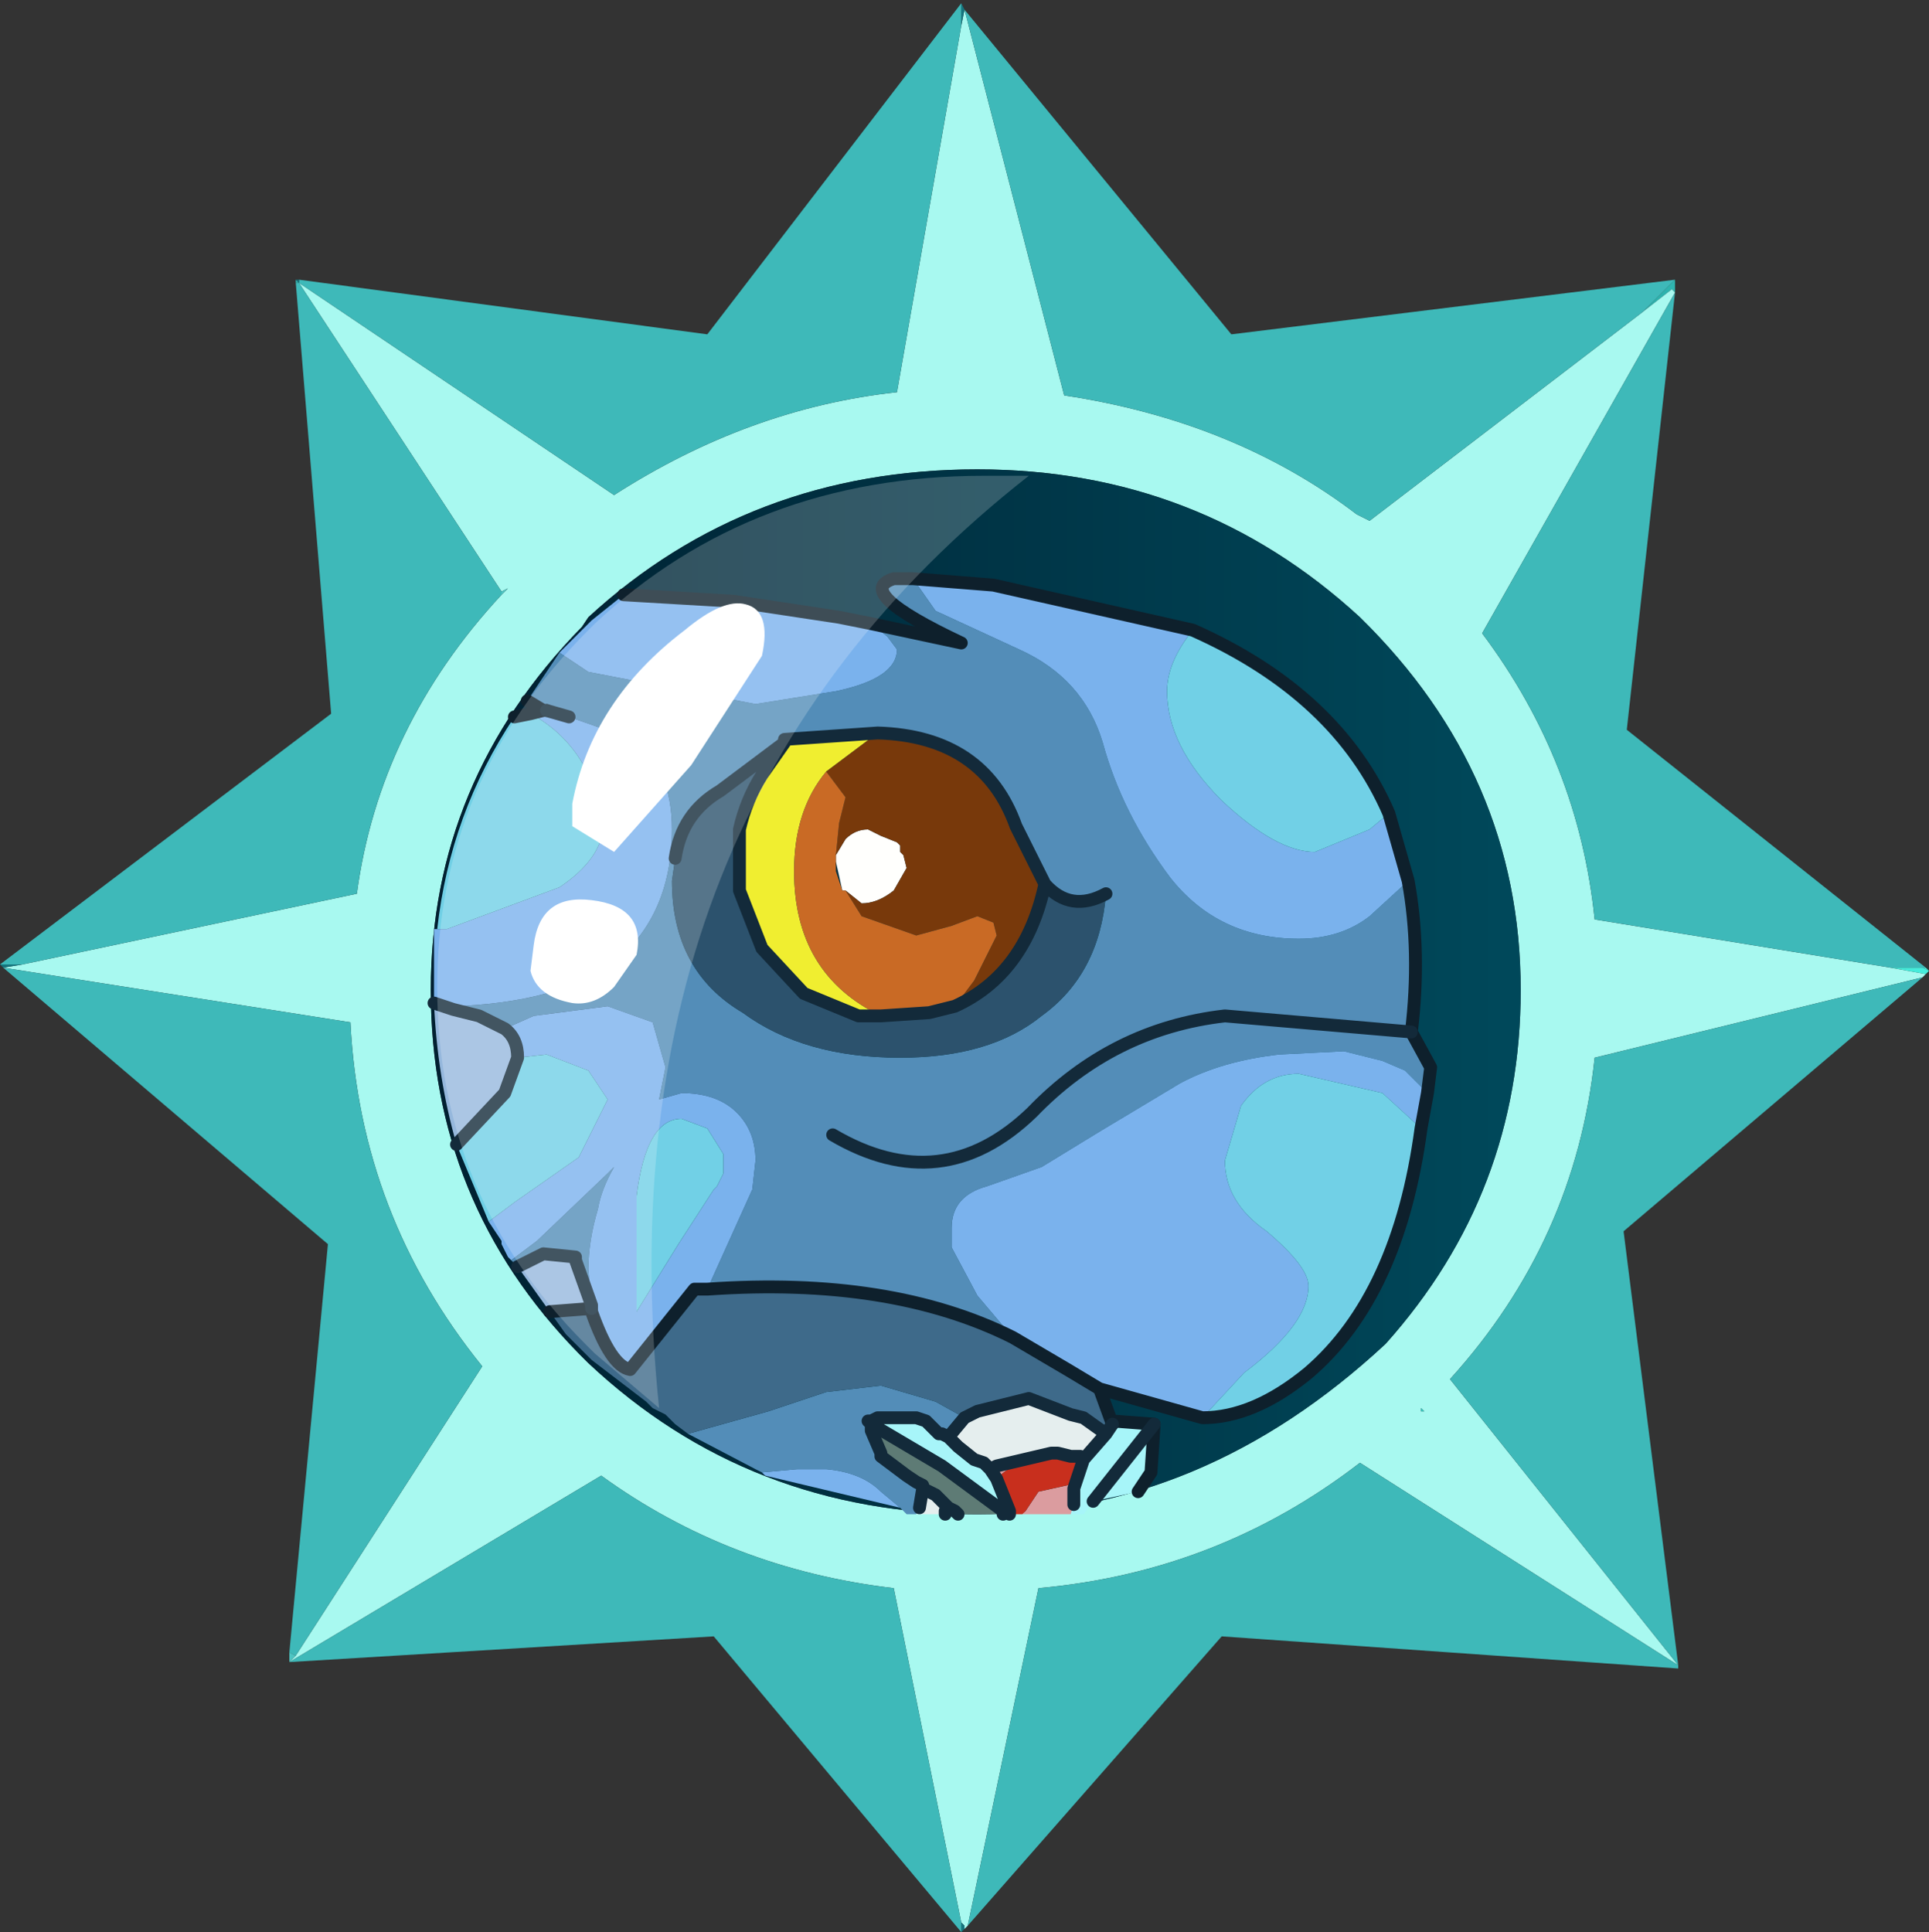 <?xml version="1.0" encoding="UTF-8" standalone="no"?>
<svg xmlns:ffdec="https://www.free-decompiler.com/flash" xmlns:xlink="http://www.w3.org/1999/xlink" ffdec:objectType="frame" height="30.05px" width="30.0px" xmlns="http://www.w3.org/2000/svg">
  <rect width="100%" height="100%" fill="#333333" stroke="none"/>
  <g transform="matrix(1.0, 0.0, 0.0, 1.0, 0.0, 0.0)">
    <use ffdec:characterId="1" height="30.0" transform="matrix(1.0, 0.0, 0.0, 1.0, 0.0, 0.0)" width="30.0" xlink:href="#shape0"/>
    <use ffdec:characterId="3" height="30.0" transform="matrix(1.0, 0.0, 0.0, 1.0, 0.0, 0.05)" width="30.0" xlink:href="#sprite0"/>
  </g>
  <defs>
    <g id="shape0" transform="matrix(1.0, 0.0, 0.0, 1.0, 0.0, 0.0)">
      <path d="M0.0 0.0 L30.0 0.0 30.0 30.0 0.0 30.0 0.0 0.0" fill="#33cc66" fill-opacity="0.0" fill-rule="evenodd" stroke="none"/>
    </g>
    <g id="sprite0" transform="matrix(1.0, 0.0, 0.0, 1.0, 0.0, 0.0)">
      <use ffdec:characterId="2" height="30.0" transform="matrix(1.0, 0.0, 0.0, 1.0, 0.0, 0.0)" width="30.0" xlink:href="#shape1"/>
    </g>
    <g id="shape1" transform="matrix(1.0, 0.0, 0.0, 1.0, 0.0, 0.0)">
      <path d="M25.55 4.8 L26.05 4.3 26.05 4.5 26.0 4.45 25.55 4.8 M29.9 15.0 L29.95 15.0 30.0 15.05 29.9 15.0" fill="url(#gradient0)" fill-rule="evenodd" stroke="none"/>
      <path d="M15.0 0.1 L16.55 6.1 Q19.2 6.5 21.1 7.95 L21.3 8.05 25.55 4.8 26.0 4.45 26.05 4.5 23.05 9.8 Q24.55 11.8 24.8 14.25 L29.4 15.0 29.95 15.1 29.9 15.15 24.8 16.4 Q24.5 19.25 22.55 21.4 L26.1 25.85 21.15 22.7 Q18.95 24.4 16.15 24.65 L15.05 29.9 15.0 29.95 15.0 29.9 14.95 29.85 13.9 24.65 Q11.35 24.35 9.35 22.9 L4.5 25.8 4.6 25.7 7.5 21.2 Q5.6 18.85 5.45 15.85 L0.05 15.0 0.35 14.95 5.55 13.85 Q5.9 11.25 7.8 9.2 L7.9 9.1 7.8 9.15 4.65 4.35 9.55 7.65 Q11.65 6.3 13.95 6.05 L14.95 0.35 15.0 0.1 M22.1 21.85 L22.1 21.9 22.15 21.9 22.1 21.85 M23.65 15.35 Q23.65 12.0 21.15 9.55 18.65 7.25 15.2 7.25 11.65 7.25 9.15 9.55 L9.05 9.7 Q6.7 12.1 6.7 15.35 6.7 18.65 9.0 21.0 L9.15 21.15 Q11.65 23.5 15.2 23.5 18.7 23.5 21.55 20.85 23.65 18.5 23.65 15.35" fill="#a8f9f0" fill-rule="evenodd" stroke="none"/>
      <path d="M25.55 4.8 L21.3 8.05 21.1 7.95 Q19.2 6.5 16.55 6.1 L15.0 0.1 19.15 5.15 26.05 4.3 25.55 4.8 M14.95 0.0 L14.95 0.35 13.95 6.05 Q11.65 6.3 9.55 7.65 L4.65 4.35 7.8 9.15 7.8 9.2 Q5.9 11.25 5.55 13.85 L0.35 14.95 0.0 14.95 5.15 11.05 4.6 4.35 4.65 4.35 4.65 4.3 11.0 5.15 14.95 0.0 M29.4 15.0 L24.8 14.25 Q24.55 11.8 23.05 9.8 L26.05 4.5 25.3 11.3 29.95 15.0 29.9 15.0 29.4 15.0 M26.1 25.85 L22.55 21.4 Q24.5 19.25 24.8 16.4 L29.9 15.15 25.25 19.1 26.1 25.85 26.1 25.9 19.0 25.4 15.05 29.9 16.15 24.65 Q18.95 24.4 21.15 22.7 L26.1 25.85 M0.05 15.0 L5.45 15.85 Q5.6 18.85 7.5 21.2 L4.6 25.7 4.5 25.65 5.1 19.3 0.05 15.0 M4.5 25.8 L9.35 22.9 Q11.35 24.35 13.9 24.65 L14.95 29.85 14.95 30.0 11.1 25.4 4.5 25.8" fill="#3eb9b9" fill-rule="evenodd" stroke="none"/>
      <path d="M29.4 15.0 L29.9 15.0 30.0 15.05 29.95 15.1 29.4 15.0" fill="url(#gradient1)" fill-rule="evenodd" stroke="none"/>
      <path d="M22.1 21.85 L22.15 21.9 22.1 21.9 22.1 21.85 M14.95 29.85 L15.0 29.9 15.0 29.95 14.95 30.0 14.95 29.85" fill="url(#gradient2)" fill-rule="evenodd" stroke="none"/>
      <path d="M23.65 15.35 Q23.65 18.5 21.55 20.85 18.7 23.5 15.2 23.5 11.65 23.5 9.15 21.15 L9.0 21.0 Q6.7 18.65 6.7 15.35 6.7 12.1 9.05 9.7 L9.15 9.55 Q11.65 7.25 15.2 7.25 18.65 7.25 21.15 9.55 23.65 12.0 23.65 15.35" fill="url(#gradient3)" fill-rule="evenodd" stroke="none"/>
      <path d="M14.95 0.0 L15.0 0.1 14.95 0.35 14.95 0.0" fill="url(#gradient4)" fill-rule="evenodd" stroke="none"/>
      <path d="M4.6 4.3 L4.65 4.35 4.6 4.35 4.6 4.3" fill="url(#gradient5)" fill-rule="evenodd" stroke="none"/>
      <path d="M4.65 4.3 L4.65 4.35 4.6 4.3 4.65 4.3" fill="url(#gradient6)" fill-rule="evenodd" stroke="none"/>
      <path d="M7.8 9.15 L7.9 9.1 7.8 9.2 7.8 9.15 M4.6 25.7 L4.5 25.8 4.5 25.65 4.6 25.7" fill="#4dc4c2" fill-rule="evenodd" stroke="none"/>
      <path d="M0.35 14.95 L0.05 15.0 0.0 14.95 0.35 14.95" fill="url(#gradient7)" fill-rule="evenodd" stroke="none"/>
      <path d="M14.2 8.95 L14.55 9.45 15.85 10.05 Q16.85 10.5 17.15 11.5 17.45 12.6 18.2 13.6 18.95 14.55 20.2 14.55 20.85 14.55 21.3 14.2 L21.9 13.65 Q22.1 14.75 21.95 16.0 L22.25 16.55 22.2 16.95 21.85 16.6 21.5 16.45 20.9 16.3 19.9 16.35 Q19.0 16.45 18.35 16.8 L17.1 17.55 16.2 18.1 15.35 18.4 Q14.8 18.55 14.8 19.05 L14.8 19.35 15.2 20.1 15.75 20.75 Q13.85 19.8 11.0 20.0 L11.7 18.45 11.75 18.0 Q11.75 17.5 11.4 17.2 11.1 16.95 10.6 16.95 L10.25 17.05 10.35 16.55 10.15 15.85 9.45 15.6 8.3 15.75 7.85 15.95 7.45 15.75 7.05 15.65 6.9 15.6 7.05 15.6 Q8.55 15.55 9.45 15.0 10.45 14.25 10.45 12.85 10.45 11.9 9.85 11.45 L8.85 11.1 8.5 11.0 8.45 11.0 8.2 10.85 8.7 10.1 9.15 10.4 11.75 10.9 13.0 10.7 Q13.95 10.5 13.95 10.05 L13.8 9.85 13.55 9.65 14.95 9.95 Q13.25 9.15 13.9 8.95 L14.2 8.95 M12.95 17.6 Q14.65 18.6 16.05 17.25 17.3 15.95 19.05 15.75 L21.95 16.0 19.05 15.75 Q17.3 15.95 16.05 17.25 14.65 18.6 12.95 17.6 M14.25 23.5 L14.1 23.5 14.0 23.4 13.7 23.15 Q13.4 22.85 12.85 22.8 L12.8 22.8 12.4 22.8 11.85 22.85 11.75 22.8 10.7 22.25 11.95 21.9 12.85 21.6 13.7 21.5 14.55 21.75 15.0 22.0 14.75 22.3 14.65 22.25 14.6 22.25 14.4 22.05 14.25 22.0 13.65 22.0 13.55 22.05 13.5 22.05 13.55 22.1 13.55 22.2 13.7 22.55 13.7 22.6 14.1 22.9 14.25 23.0 14.35 23.05 14.35 23.1 14.3 23.4 14.25 23.5 M8.05 19.65 L7.95 19.55 8.35 19.25 9.45 18.2 9.55 18.1 Q9.35 18.45 9.3 18.75 9.15 19.25 9.15 19.7 L9.2 20.25 8.95 19.55 8.95 19.5 8.45 19.45 8.05 19.65 M16.25 13.7 L15.8 12.8 Q15.3 11.4 13.65 11.35 L12.2 11.45 12.2 11.5 11.2 12.25 Q10.6 12.6 10.5 13.3 L10.45 13.65 Q10.45 15.05 11.55 15.7 12.5 16.4 14.0 16.4 15.4 16.4 16.2 15.75 17.1 15.1 17.2 13.85 16.65 14.15 16.25 13.7" fill="#538db8" fill-rule="evenodd" stroke="none"/>
      <path d="M18.55 9.75 Q18.15 10.25 18.15 10.7 18.15 11.55 19.0 12.4 19.85 13.2 20.45 13.2 L21.3 12.85 21.6 12.6 21.9 13.65 21.3 14.2 Q20.85 14.55 20.2 14.55 18.95 14.55 18.2 13.6 17.45 12.6 17.15 11.5 16.85 10.5 15.85 10.05 L14.55 9.45 14.2 8.95 15.45 9.05 18.55 9.75 M15.75 20.75 L15.2 20.1 14.8 19.35 14.8 19.05 Q14.8 18.55 15.35 18.4 L16.2 18.1 17.1 17.55 18.35 16.8 Q19.0 16.45 19.9 16.35 L20.9 16.3 21.5 16.45 21.85 16.6 22.2 16.95 22.1 17.5 21.5 16.95 20.2 16.65 Q19.65 16.65 19.3 17.15 L19.05 18.0 Q19.05 18.65 19.7 19.1 20.35 19.65 20.35 19.95 20.35 20.55 19.35 21.3 L18.7 22.0 17.1 21.55 16.6 21.25 15.75 20.75 M14.0 23.4 L11.9 22.9 11.85 22.85 12.4 22.8 12.8 22.8 12.85 22.8 Q13.4 22.85 13.7 23.15 L14.0 23.4 M7.95 19.55 L7.9 19.5 7.8 19.3 7.8 19.25 7.6 18.95 8.0 18.65 9.0 17.95 9.45 17.05 9.15 16.6 8.5 16.35 8.05 16.4 Q8.05 16.1 7.85 15.95 L8.3 15.75 9.45 15.6 10.15 15.85 10.35 16.55 10.25 17.05 10.6 16.95 Q11.1 16.95 11.4 17.2 11.75 17.5 11.75 18.0 L11.7 18.45 11.0 20.0 10.8 20.0 9.8 21.25 Q9.5 21.2 9.2 20.35 L9.2 20.3 9.2 20.25 9.15 19.7 Q9.15 19.25 9.3 18.75 9.35 18.45 9.55 18.1 L9.45 18.2 8.35 19.25 7.95 19.55 M6.75 15.55 L6.75 15.35 6.75 14.4 6.8 14.4 6.95 14.4 8.7 13.75 Q9.75 13.05 9.2 12.1 8.9 11.4 8.25 11.05 L8.45 11.0 8.5 11.0 8.85 11.1 9.85 11.45 Q10.45 11.9 10.45 12.85 10.45 14.25 9.45 15.0 8.55 15.55 7.05 15.6 L6.9 15.6 6.75 15.55 M8.7 10.1 L9.2 9.6 9.7 9.2 11.4 9.3 13.05 9.55 13.55 9.65 13.8 9.85 13.95 10.05 Q13.95 10.5 13.0 10.7 L11.75 10.9 9.15 10.4 8.7 10.1 M11.25 17.9 L11.0 17.5 10.6 17.35 Q10.05 17.35 9.9 18.55 L9.9 18.6 9.9 20.35 10.55 19.3 11.1 18.45 11.15 18.4 11.25 18.2 11.25 17.9" fill="#7ab2ed" fill-rule="evenodd" stroke="none"/>
      <path d="M14.85 15.6 Q15.95 15.1 16.25 13.7 16.65 14.15 17.2 13.85 17.1 15.1 16.2 15.75 15.4 16.4 14.0 16.4 12.5 16.4 11.55 15.7 10.45 15.05 10.45 13.65 L10.5 13.3 Q10.6 12.6 11.2 12.25 L12.2 11.5 11.85 12.0 Q11.6 12.4 11.5 12.85 L11.5 13.8 11.85 14.7 12.5 15.4 13.35 15.75 13.7 15.75 14.45 15.7 14.85 15.6" fill="#2c526d" fill-rule="evenodd" stroke="none"/>
      <path d="M13.65 11.35 L12.85 11.95 Q12.35 12.55 12.35 13.5 12.35 15.1 13.7 15.75 L13.35 15.75 12.5 15.4 11.85 14.7 11.5 13.8 11.5 12.85 Q11.6 12.4 11.85 12.0 L12.2 11.5 12.2 11.45 13.65 11.35" fill="#f0ee30" fill-rule="evenodd" stroke="none"/>
      <path d="M21.6 12.6 L21.3 12.85 20.45 13.2 Q19.85 13.2 19.0 12.4 18.15 11.55 18.15 10.7 18.15 10.25 18.55 9.75 20.8 10.75 21.6 12.6 M22.1 17.5 Q21.75 20.1 20.35 21.3 19.5 22.0 18.7 22.0 L19.35 21.3 Q20.35 20.55 20.35 19.95 20.35 19.65 19.7 19.1 19.05 18.65 19.05 18.0 L19.3 17.15 Q19.65 16.65 20.2 16.65 L21.5 16.95 22.1 17.5 M7.6 18.95 L7.1 17.75 7.85 16.95 8.05 16.4 8.5 16.35 9.15 16.6 9.45 17.05 9.0 17.95 8.0 18.65 7.6 18.95 M6.8 14.4 Q7.0 12.6 8.0 11.1 L8.25 11.05 Q8.9 11.4 9.2 12.1 9.75 13.05 8.7 13.75 L6.95 14.4 6.8 14.4 M11.25 17.9 L11.25 18.2 11.15 18.4 11.1 18.45 10.55 19.3 9.9 20.35 9.9 18.6 9.9 18.55 Q10.05 17.35 10.6 17.35 L11.0 17.5 11.25 17.9" fill="#71d0e6" fill-rule="evenodd" stroke="none"/>
      <path d="M8.55 20.35 L8.05 19.65 8.45 19.45 8.95 19.5 8.95 19.55 9.2 20.25 9.2 20.3 8.55 20.35 M7.1 17.75 Q6.8 16.7 6.75 15.55 L6.9 15.6 7.05 15.65 7.45 15.75 7.85 15.95 Q8.05 16.1 8.05 16.4 L7.85 16.95 7.1 17.75" fill="#96b8dd" fill-rule="evenodd" stroke="none"/>
      <path d="M13.0 13.25 L13.15 13.0 Q13.3 12.85 13.5 12.85 L13.7 12.95 13.95 13.05 14.0 13.1 14.0 13.2 14.05 13.25 14.1 13.45 13.9 13.8 Q13.65 14.0 13.4 14.0 L13.15 13.8 13.1 13.8 13.0 13.35 13.0 13.25" fill="#fffffd" fill-rule="evenodd" stroke="none"/>
      <path d="M13.65 11.35 Q15.3 11.4 15.8 12.8 L16.25 13.7 Q15.95 15.1 14.85 15.6 L15.15 15.2 15.5 14.5 15.45 14.3 15.2 14.2 14.8 14.35 14.25 14.5 13.4 14.2 13.15 13.8 13.4 14.0 Q13.65 14.0 13.9 13.8 L14.1 13.45 14.05 13.25 14.0 13.2 14.0 13.1 13.95 13.05 13.7 12.95 13.5 12.85 Q13.3 12.85 13.15 13.0 L13.0 13.25 13.05 12.75 13.15 12.35 12.85 11.95 13.65 11.35" fill="#78390b" fill-rule="evenodd" stroke="none"/>
      <path d="M12.85 11.95 L13.15 12.35 13.05 12.75 13.0 13.25 13.0 13.35 13.0 13.5 13.1 13.8 13.15 13.8 13.4 14.2 14.25 14.5 14.8 14.35 15.2 14.2 15.45 14.3 15.5 14.5 15.15 15.2 14.85 15.6 14.45 15.7 13.7 15.75 Q12.35 15.1 12.35 13.5 12.35 12.55 12.85 11.95" fill="#c96a25" fill-rule="evenodd" stroke="none"/>
      <path d="M17.1 21.55 L17.3 22.1 17.2 22.25 16.85 22.0 16.65 21.95 16.0 21.7 15.2 21.9 15.1 21.95 15.0 22.0 14.55 21.75 13.7 21.5 12.85 21.6 11.95 21.9 10.7 22.25 10.5 22.1 10.35 21.95 10.15 21.85 10.05 21.75 9.2 21.1 8.9 20.8 8.8 20.7 8.55 20.35 9.2 20.3 9.2 20.35 Q9.5 21.2 9.8 21.25 L10.8 20.0 11.0 20.0 Q13.85 19.8 15.75 20.75 L16.6 21.25 17.1 21.55" fill="#3e6a8a" fill-rule="evenodd" stroke="none"/>
      <path d="M15.6 23.5 L14.9 23.5 14.85 23.45 14.75 23.4 14.7 23.35 14.55 23.2 14.35 23.1 14.35 23.05 14.25 23.0 14.1 22.9 13.7 22.6 13.7 22.55 13.55 22.2 13.55 22.1 14.65 22.75 15.6 23.45 15.6 23.5 M13.55 22.05 L13.55 22.1 13.5 22.05 13.55 22.05" fill="#5e7b75" fill-rule="evenodd" stroke="none"/>
      <path d="M17.3 22.1 L17.3 22.05 17.95 22.1 17.9 22.85 17.7 23.15 17.0 23.3 16.85 23.5 16.65 23.5 16.7 23.35 16.7 23.1 16.8 22.8 16.85 22.65 17.2 22.25 17.3 22.1 M15.5 22.95 L15.7 23.45 15.7 23.5 15.6 23.5 15.6 23.45 14.65 22.75 13.55 22.1 13.55 22.05 13.65 22.0 14.25 22.0 14.4 22.05 14.6 22.25 14.65 22.25 14.75 22.3 14.9 22.45 15.15 22.65 15.3 22.7 15.35 22.75 15.4 22.8 15.5 22.95 M17.95 22.1 L17.0 23.3 17.95 22.1" fill="#a7f5f9" fill-rule="evenodd" stroke="none"/>
      <path d="M14.7 23.5 L14.25 23.5 14.3 23.4 14.35 23.1 14.55 23.2 14.7 23.35 14.75 23.4 14.7 23.45 14.7 23.5 M17.2 22.25 L16.85 22.65 16.8 22.6 16.65 22.6 16.45 22.55 16.35 22.55 15.5 22.75 15.4 22.8 15.35 22.75 15.3 22.7 15.15 22.65 14.9 22.45 14.75 22.3 15.0 22.0 15.1 21.95 15.2 21.9 16.0 21.7 16.65 21.95 16.85 22.0 17.2 22.25" fill="#e5eeee" fill-rule="evenodd" stroke="none"/>
      <path d="M16.65 23.5 L15.9 23.5 15.95 23.45 16.15 23.15 16.6 23.05 16.65 23.05 16.7 23.1 16.7 23.35 16.65 23.5 M14.9 23.5 L14.7 23.5 14.7 23.45 14.75 23.4 14.85 23.45 14.9 23.5 M15.4 22.8 L15.5 22.75 16.35 22.55 Q15.9 22.6 15.55 22.9 L15.5 22.95 15.4 22.8" fill="#db9c9f" fill-rule="evenodd" stroke="none"/>
      <path d="M15.9 23.5 L15.75 23.5 15.75 23.45 15.5 22.95 15.55 22.9 Q15.9 22.6 16.35 22.55 L16.45 22.55 16.65 22.6 16.8 22.6 16.85 22.65 16.8 22.8 16.7 23.1 16.65 23.05 16.6 23.05 16.15 23.15 15.95 23.45 15.9 23.5" fill="#c82f1d" fill-rule="evenodd" stroke="none"/>
      <path d="M18.55 9.75 L15.45 9.05 14.2 8.95 13.9 8.95 Q13.25 9.15 14.95 9.95 L13.55 9.65 13.05 9.55 11.4 9.3 9.7 9.2 M21.9 13.65 L21.6 12.6 Q20.8 10.75 18.55 9.75 M22.2 16.95 L22.25 16.55 21.95 16.0 Q22.1 14.75 21.9 13.65 M22.2 16.95 L22.1 17.5 Q21.75 20.1 20.35 21.3 19.5 22.0 18.7 22.0 L17.1 21.55 17.3 22.1 17.3 22.05 17.95 22.1 17.9 22.85 17.7 23.15 M8.0 11.1 L8.25 11.05 8.45 11.0 8.2 10.85 M8.5 11.0 L8.45 11.0 M11.0 20.0 Q13.85 19.8 15.75 20.75 L16.6 21.25 17.1 21.55 M8.55 20.35 L9.2 20.3 9.2 20.35 Q9.5 21.2 9.8 21.25 L10.8 20.0 11.0 20.0" fill="none" stroke="#0e202c" stroke-linecap="round" stroke-linejoin="round" stroke-width="0.2"/>
      <path d="M21.95 16.0 L19.05 15.75 Q17.3 15.95 16.05 17.25 14.65 18.6 12.95 17.6 M15.5 22.95 L15.7 23.45 15.7 23.5 M8.85 11.1 L8.5 11.0 M6.9 15.6 L7.05 15.65 7.45 15.75 7.85 15.95 Q8.05 16.1 8.05 16.4 L7.85 16.95 7.1 17.75 M6.75 15.55 L6.9 15.6 M9.2 20.25 L8.95 19.55 8.95 19.5 8.45 19.45 8.05 19.65 M9.2 20.3 L9.2 20.25 M16.25 13.7 L15.8 12.8 Q15.3 11.4 13.65 11.35 L12.2 11.45 12.2 11.5 11.85 12.0 Q11.6 12.4 11.5 12.85 L11.5 13.8 11.85 14.7 12.5 15.4 13.35 15.75 13.7 15.75 14.45 15.7 14.85 15.6 Q15.95 15.1 16.25 13.7 16.65 14.15 17.2 13.85 M10.5 13.3 Q10.6 12.6 11.2 12.25 L12.2 11.5 M17.3 22.1 L17.2 22.25 16.85 22.65 16.8 22.8 16.7 23.1 16.7 23.35 M17.2 22.25 L16.85 22.0 16.65 21.95 16.0 21.7 15.2 21.9 15.1 21.95 15.0 22.0 14.75 22.3 14.9 22.45 15.15 22.65 15.3 22.7 15.35 22.75 15.4 22.8 15.5 22.75 16.35 22.55 16.45 22.55 16.65 22.6 16.8 22.6 16.85 22.65 M13.55 22.05 L13.65 22.0 14.25 22.0 14.4 22.05 14.6 22.25 14.65 22.25 14.75 22.3 M15.4 22.8 L15.5 22.95 M15.6 23.5 L15.6 23.45 14.65 22.75 13.55 22.1 13.55 22.2 13.7 22.55 13.7 22.6 14.1 22.9 14.25 23.0 14.35 23.05 14.35 23.1 14.55 23.2 14.7 23.35 14.75 23.4 14.85 23.45 14.9 23.5 M14.7 23.5 L14.7 23.45 14.75 23.4 M17.0 23.3 L17.95 22.1 M13.55 22.1 L13.55 22.05 13.5 22.05 13.55 22.1 M14.3 23.4 L14.35 23.1" fill="none" stroke="#132a3a" stroke-linecap="round" stroke-linejoin="round" stroke-width="0.2"/>
      <path d="M6.8 15.3 Q6.8 12.1 9.15 9.75 L9.25 9.65 Q11.7 7.35 15.3 7.35 L16.0 7.35 Q9.3 12.6 10.25 21.85 L9.25 21.0 9.1 20.85 Q6.8 18.55 6.8 15.3" fill="#ffffff" fill-opacity="0.2" fill-rule="evenodd" stroke="none"/>
      <path d="M11.6 9.35 Q12.0 9.45 11.85 10.15 L10.75 11.85 9.55 13.2 8.9 12.8 8.9 12.45 Q9.2 10.85 10.65 9.75 11.25 9.25 11.6 9.35 M9.9 14.8 L9.55 15.3 Q9.25 15.6 8.9 15.55 8.35 15.45 8.25 15.05 L8.3 14.65 Q8.4 13.85 9.2 13.95 10.05 14.05 9.9 14.8" fill="#ffffff" fill-rule="evenodd" stroke="none"/>
    </g>
    <linearGradient gradientTransform="matrix(0.005, 0.0, 0.0, 0.006, 25.85, 9.55)" gradientUnits="userSpaceOnUse" id="gradient0" spreadMethod="pad" x1="-819.2" x2="819.2">
      <stop offset="0.0" stop-color="#14737c"/>
      <stop offset="1.0" stop-color="#48f2e0"/>
    </linearGradient>
    <linearGradient gradientTransform="matrix(0.005, 0.0, 0.0, 0.007, 26.1, 20.35)" gradientUnits="userSpaceOnUse" id="gradient1" spreadMethod="pad" x1="-819.2" x2="819.2">
      <stop offset="0.0" stop-color="#14737c"/>
      <stop offset="1.0" stop-color="#48f2e0"/>
    </linearGradient>
    <linearGradient gradientTransform="matrix(0.007, 0.0, 0.0, 0.005, 20.5, 25.9)" gradientUnits="userSpaceOnUse" id="gradient2" spreadMethod="pad" x1="-819.2" x2="819.2">
      <stop offset="0.0" stop-color="#14737c"/>
      <stop offset="1.0" stop-color="#48f2e0"/>
    </linearGradient>
    <linearGradient gradientTransform="matrix(0.01, 0.0, 0.0, 0.01, 15.15, 15.35)" gradientUnits="userSpaceOnUse" id="gradient3" spreadMethod="pad" x1="-819.2" x2="819.2">
      <stop offset="0.0" stop-color="#002031"/>
      <stop offset="1.0" stop-color="#00485a"/>
    </linearGradient>
    <linearGradient gradientTransform="matrix(0.007, 0.0, 0.0, 0.005, 20.5, 4.25)" gradientUnits="userSpaceOnUse" id="gradient4" spreadMethod="pad" x1="-819.2" x2="819.2">
      <stop offset="0.0" stop-color="#14737c"/>
      <stop offset="1.0" stop-color="#48f2e0"/>
    </linearGradient>
    <linearGradient gradientTransform="matrix(0.005, 0.0, 0.0, 0.006, 4.3, 9.55)" gradientUnits="userSpaceOnUse" id="gradient5" spreadMethod="pad" x1="-819.2" x2="819.2">
      <stop offset="0.0" stop-color="#14737c"/>
      <stop offset="1.0" stop-color="#48f2e0"/>
    </linearGradient>
    <linearGradient gradientTransform="matrix(0.006, 0.0, 0.0, 0.005, 9.75, 4.2)" gradientUnits="userSpaceOnUse" id="gradient6" spreadMethod="pad" x1="-819.2" x2="819.2">
      <stop offset="0.0" stop-color="#14737c"/>
      <stop offset="1.0" stop-color="#48f2e0"/>
    </linearGradient>
    <linearGradient gradientTransform="matrix(0.005, 0.0, 0.0, 0.006, 4.1, 20.25)" gradientUnits="userSpaceOnUse" id="gradient7" spreadMethod="pad" x1="-819.2" x2="819.2">
      <stop offset="0.0" stop-color="#14737c"/>
      <stop offset="1.0" stop-color="#48f2e0"/>
    </linearGradient>
  </defs>
</svg>
